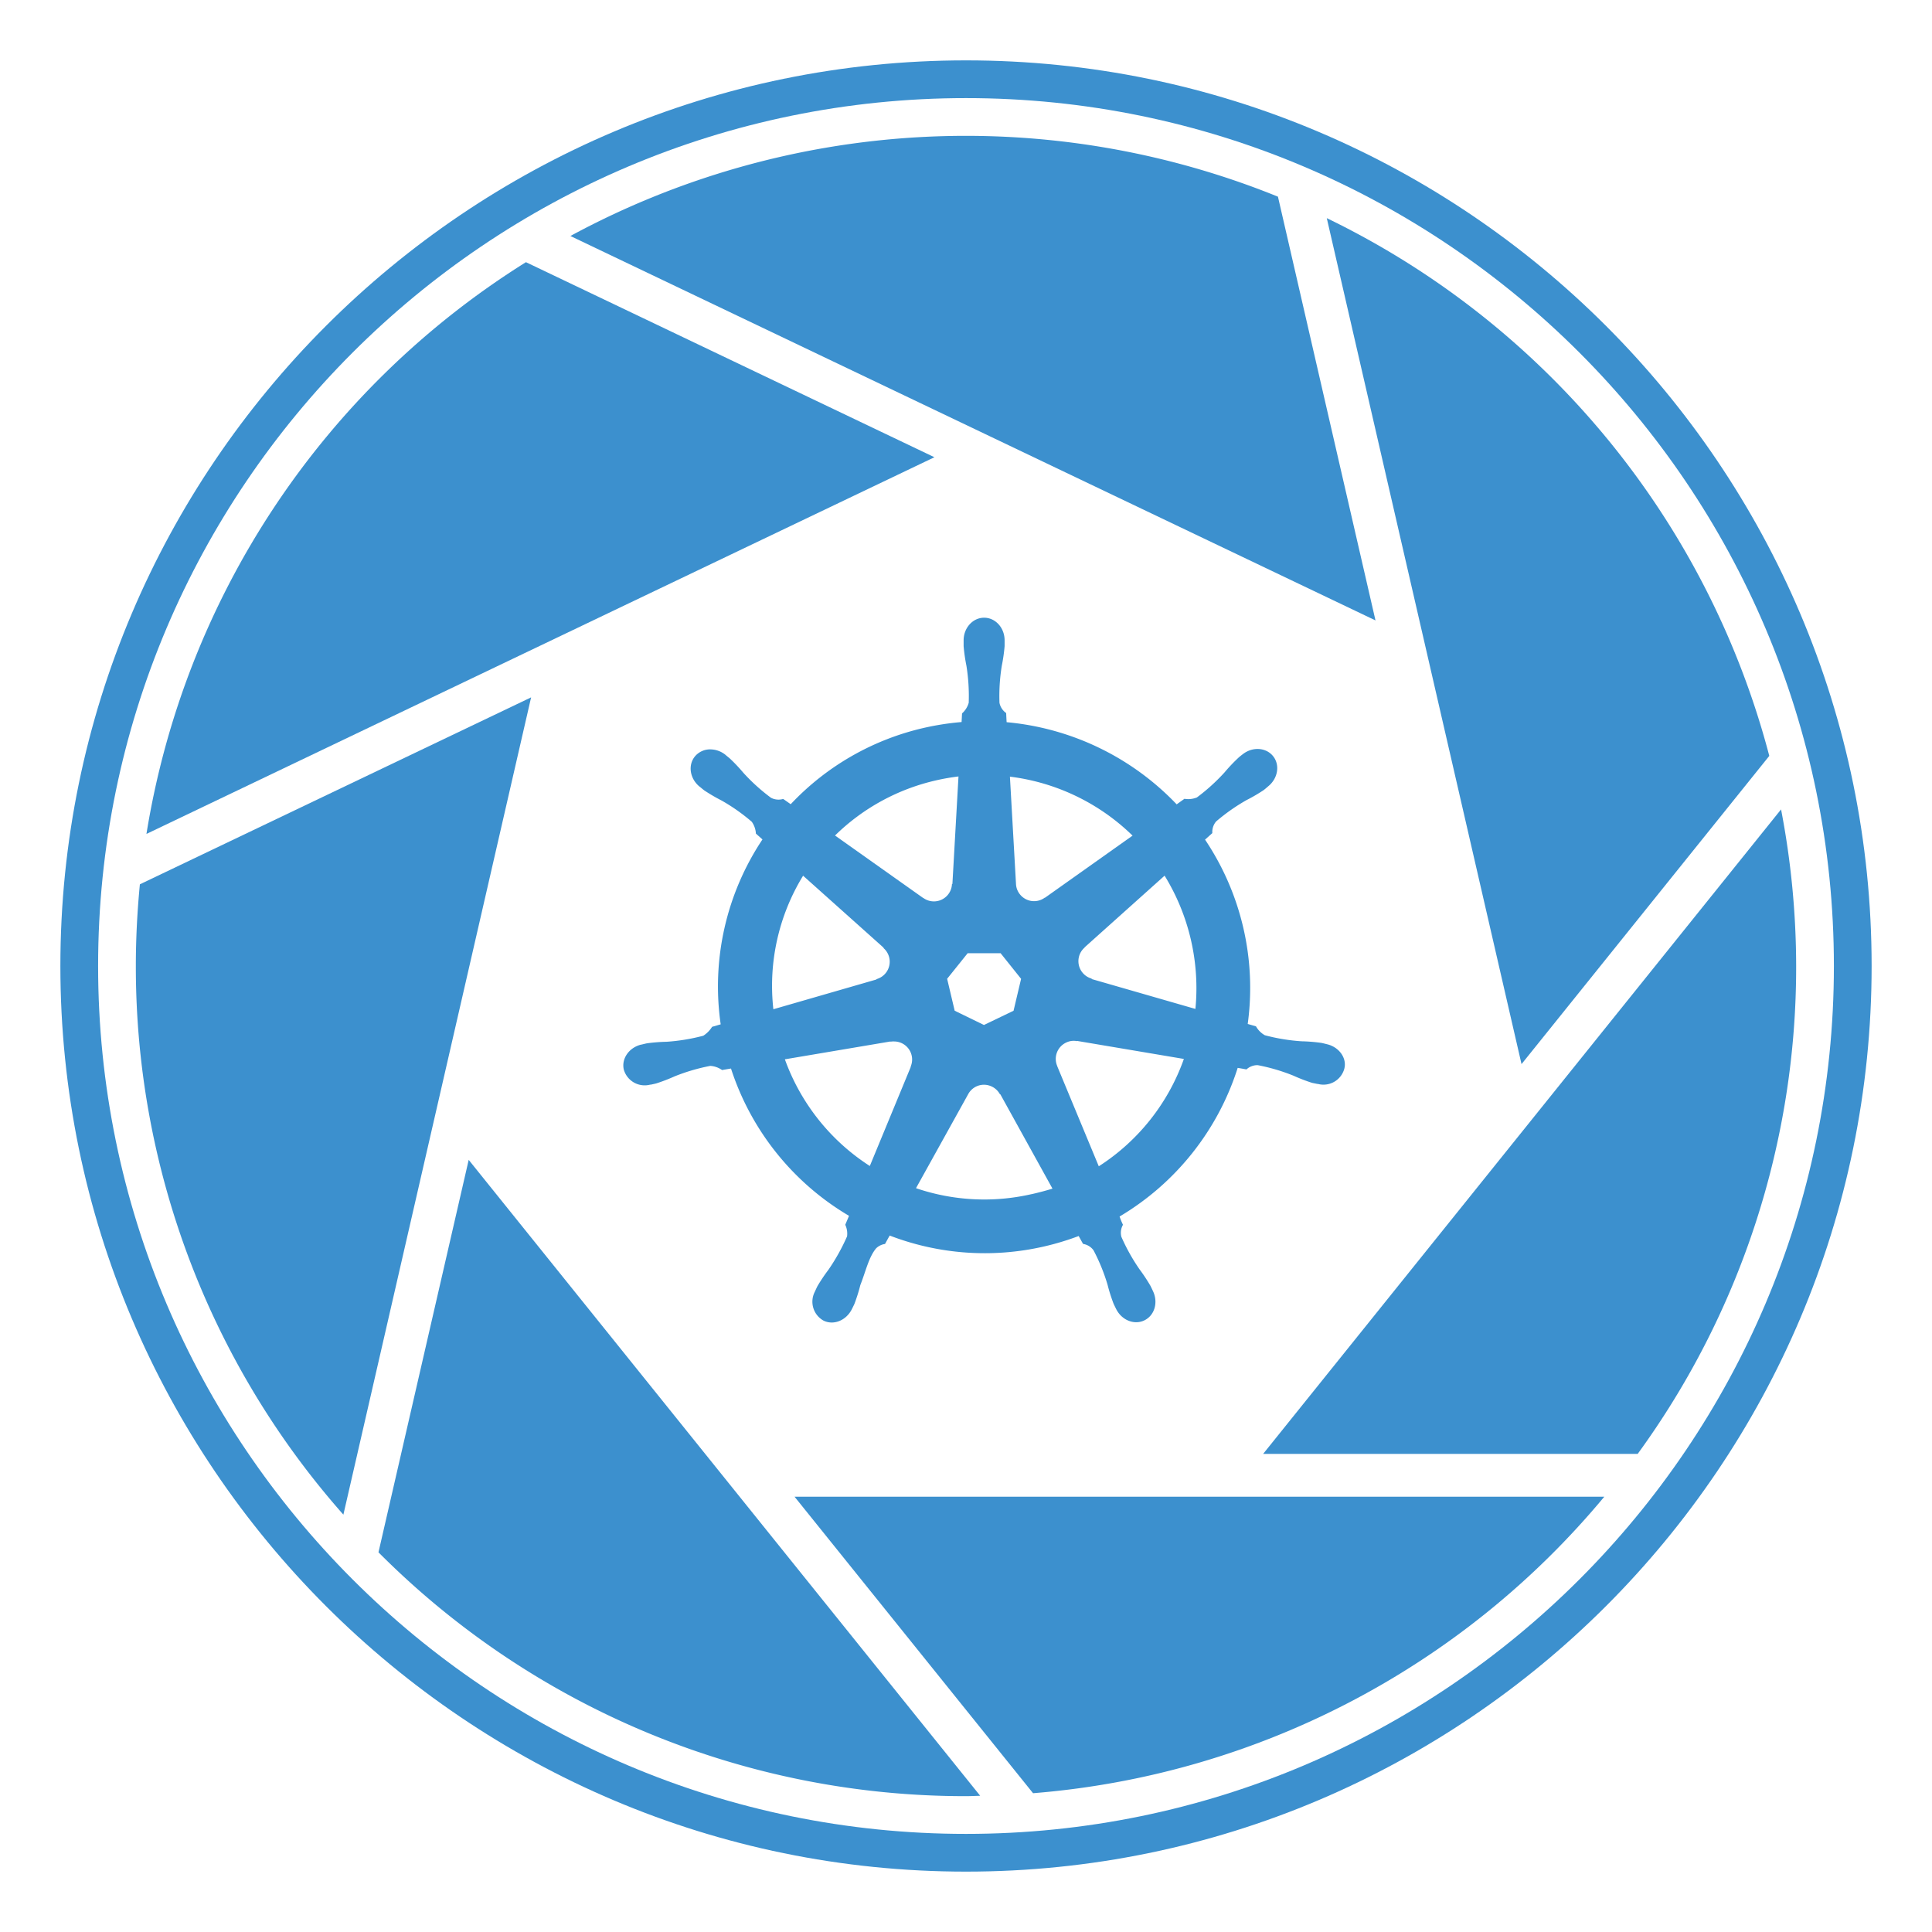 <svg xmlns="http://www.w3.org/2000/svg" viewBox="0 0 512 512"><defs><style>.cls-1{fill:none;}.cls-2{fill:#3c90ce;}</style></defs><g id="Layer_2" data-name="Layer 2"><g id="Layer_1-2" data-name="Layer 1"><rect class="cls-1" width="512" height="512"/><path class="cls-2" d="M256,496C123.67,496,16,388.33,16,256S123.67,16,256,16,496,123.67,496,256,388.33,496,256,496Zm0-470C129.17,26,26,129.18,26,256S129.17,486,256,486,486,382.82,486,256,382.83,26,256,26Z"/><path class="cls-2" d="M403.22,282l65.66-81.68A220.52,220.52,0,0,0,351.61,57.81Z"/><path class="cls-2" d="M476,256a220.86,220.86,0,0,0-4-41.5L334.74,385.3H434A219,219,0,0,0,476,256Z"/><path class="cls-2" d="M247.63,121.17,139.38,69.48A220,220,0,0,0,38.81,221Z"/><path class="cls-2" d="M140.75,184.81,37.07,234.35C36.38,241.48,36,248.69,36,256A219.13,219.13,0,0,0,91,401.4Z"/><path class="cls-2" d="M210.57,396.65l63.2,78.57a219.52,219.52,0,0,0,151.38-78.57Z"/><path class="cls-2" d="M124.21,307.38l-23.91,104A219.33,219.33,0,0,0,256,476c1.26,0,2.5-.07,3.76-.1Z"/><path class="cls-2" d="M364.52,164.42,338.67,52.12A220.21,220.21,0,0,0,151.16,62.54Z"/><path class="cls-2" d="M351.71,276.74c-.46-.11-1.12-.29-1.58-.37a45.28,45.28,0,0,0-5.2-.42,50.71,50.71,0,0,1-9.73-1.6,6.13,6.13,0,0,1-2.35-2.36l-2.19-.63a70.52,70.52,0,0,0-11.31-48.85l1.93-1.73a4.3,4.3,0,0,1,1-3.08,50.88,50.88,0,0,1,8.07-5.67,43.85,43.85,0,0,0,4.51-2.63c.35-.26.83-.67,1.2-1,2.6-2.08,3.2-5.66,1.33-8s-5.49-2.57-8.09-.49c-.38.29-.88.67-1.21,1a43.42,43.42,0,0,0-3.58,3.79,51.27,51.27,0,0,1-7.32,6.63,6.1,6.1,0,0,1-3.3.36l-2.06,1.47a71.09,71.09,0,0,0-45.06-21.77c-.05-.72-.11-2-.12-2.42a4.33,4.33,0,0,1-1.78-2.72,50.16,50.16,0,0,1,.62-9.84,45.29,45.29,0,0,0,.74-5.17c0-.43,0-1.07,0-1.54,0-3.33-2.43-6-5.43-6s-5.43,2.7-5.43,6c0,.05,0,.1,0,.15,0,.45,0,1,0,1.39a45.29,45.29,0,0,0,.74,5.17,50.87,50.87,0,0,1,.61,9.84,5.9,5.9,0,0,1-1.77,2.81l-.12,2.29a71.38,71.38,0,0,0-9.82,1.51,69.83,69.83,0,0,0-35.46,20.26c-.6-.41-1.65-1.16-2-1.39a4.32,4.32,0,0,1-3.23-.31,50.46,50.46,0,0,1-7.31-6.61,45,45,0,0,0-3.58-3.79c-.33-.29-.83-.67-1.2-1a6.42,6.42,0,0,0-3.78-1.42,5.22,5.22,0,0,0-4.33,1.91c-1.87,2.34-1.27,5.93,1.33,8l.09.06c.35.29.79.66,1.12.91a46.81,46.81,0,0,0,4.5,2.63,49.61,49.61,0,0,1,8.07,5.67,6,6,0,0,1,1.09,3.13l1.74,1.55a70.25,70.25,0,0,0-11.07,49l-2.28.66a7.61,7.61,0,0,1-2.33,2.36,51.5,51.5,0,0,1-9.73,1.6,45.38,45.38,0,0,0-5.21.41c-.41.08-1,.23-1.45.34h0l-.08,0c-3.2.78-5.26,3.72-4.6,6.61a5.75,5.75,0,0,0,7,4h.08l.1,0c.45-.1,1-.21,1.41-.32a45.65,45.65,0,0,0,4.87-1.87,51.49,51.49,0,0,1,9.46-2.78,6.07,6.07,0,0,1,3.12,1.1l2.37-.4A70.59,70.59,0,0,0,225,322.21l-1,2.37a5.46,5.46,0,0,1,.48,3.07,53.5,53.5,0,0,1-4.92,8.83,46,46,0,0,0-2.91,4.33c-.21.41-.48,1-.69,1.47a5.73,5.73,0,0,0,2.31,7.71c2.69,1.3,6-.07,7.49-3.06v0h0c.21-.42.5-1,.67-1.38a45,45,0,0,0,1.57-5c1.43-3.61,2.22-7.4,4.2-9.75a4.31,4.31,0,0,1,2.34-1.14l1.23-2.23a70.15,70.15,0,0,0,40.78,2.93,71.11,71.11,0,0,0,9.31-2.8l1.16,2.09a4.26,4.26,0,0,1,2.77,1.68,50.16,50.16,0,0,1,3.72,9.12,44.6,44.6,0,0,0,1.58,5c.18.4.47,1,.67,1.39,1.45,3,4.81,4.38,7.51,3.07s3.7-4.72,2.3-7.71c-.2-.43-.49-1.05-.7-1.46A45.8,45.8,0,0,0,302,336.4a51.18,51.18,0,0,1-4.82-8.62,4.27,4.27,0,0,1,.42-3.2,20.73,20.73,0,0,1-.9-2.19A70.66,70.66,0,0,0,328,283c.7.11,1.92.33,2.32.41a4.28,4.28,0,0,1,3-1.13,50.68,50.68,0,0,1,9.47,2.79,45.66,45.66,0,0,0,4.87,1.88c.39.1,1,.2,1.4.3l.11,0h.08a5.72,5.72,0,0,0,7-4C357,280.45,354.91,277.51,351.71,276.74Zm-51.57-55.29-23.2,16.45-.08,0a4.79,4.79,0,0,1-6.56-.88,4.71,4.71,0,0,1-1.05-2.77h0l-1.61-28.43A56.44,56.44,0,0,1,300.14,221.45Zm-43.7,31.16h8.73l5.43,6.79-2,8.46-7.84,3.77L253,267.85,251,259.39Zm-8.22-45.84a56.58,56.58,0,0,1,5.79-1l-1.61,28.47-.12.06a4.79,4.79,0,0,1-7.59,3.67l-.05,0-23.35-16.55A55.92,55.92,0,0,1,248.22,206.77Zm-35.39,25.3,21.32,19.07,0,.12a4.79,4.79,0,0,1-1.88,8.22l0,.09-27.32,7.89A55.83,55.83,0,0,1,212.83,232.07Zm28.54,50.65L230.51,309A56.27,56.27,0,0,1,208,280.73L236,276l0,.06A4.37,4.37,0,0,1,237,276a4.78,4.78,0,0,1,4.33,6.67Zm32,33.74a56.07,56.07,0,0,1-30.62-1.58L256.56,290h0a4.77,4.77,0,0,1,4-2.53A4.86,4.86,0,0,1,265,290h.1l13.82,25Q276.24,315.82,273.41,316.46Zm17.81-7.4-11-26.5,0-.05a4.78,4.78,0,0,1,2.32-6.2,4.65,4.65,0,0,1,1.83-.48,5.05,5.05,0,0,1,1.1.08l.05-.05,28.26,4.77A56,56,0,0,1,291.22,309.06Zm25.59-41.69-27.46-7.91,0-.12a4.79,4.79,0,0,1-3.4-5.68,4.7,4.7,0,0,1,1.52-2.54v-.06l21.2-19a56.92,56.92,0,0,1,8.17,35.28Z"/></g></g></svg>
